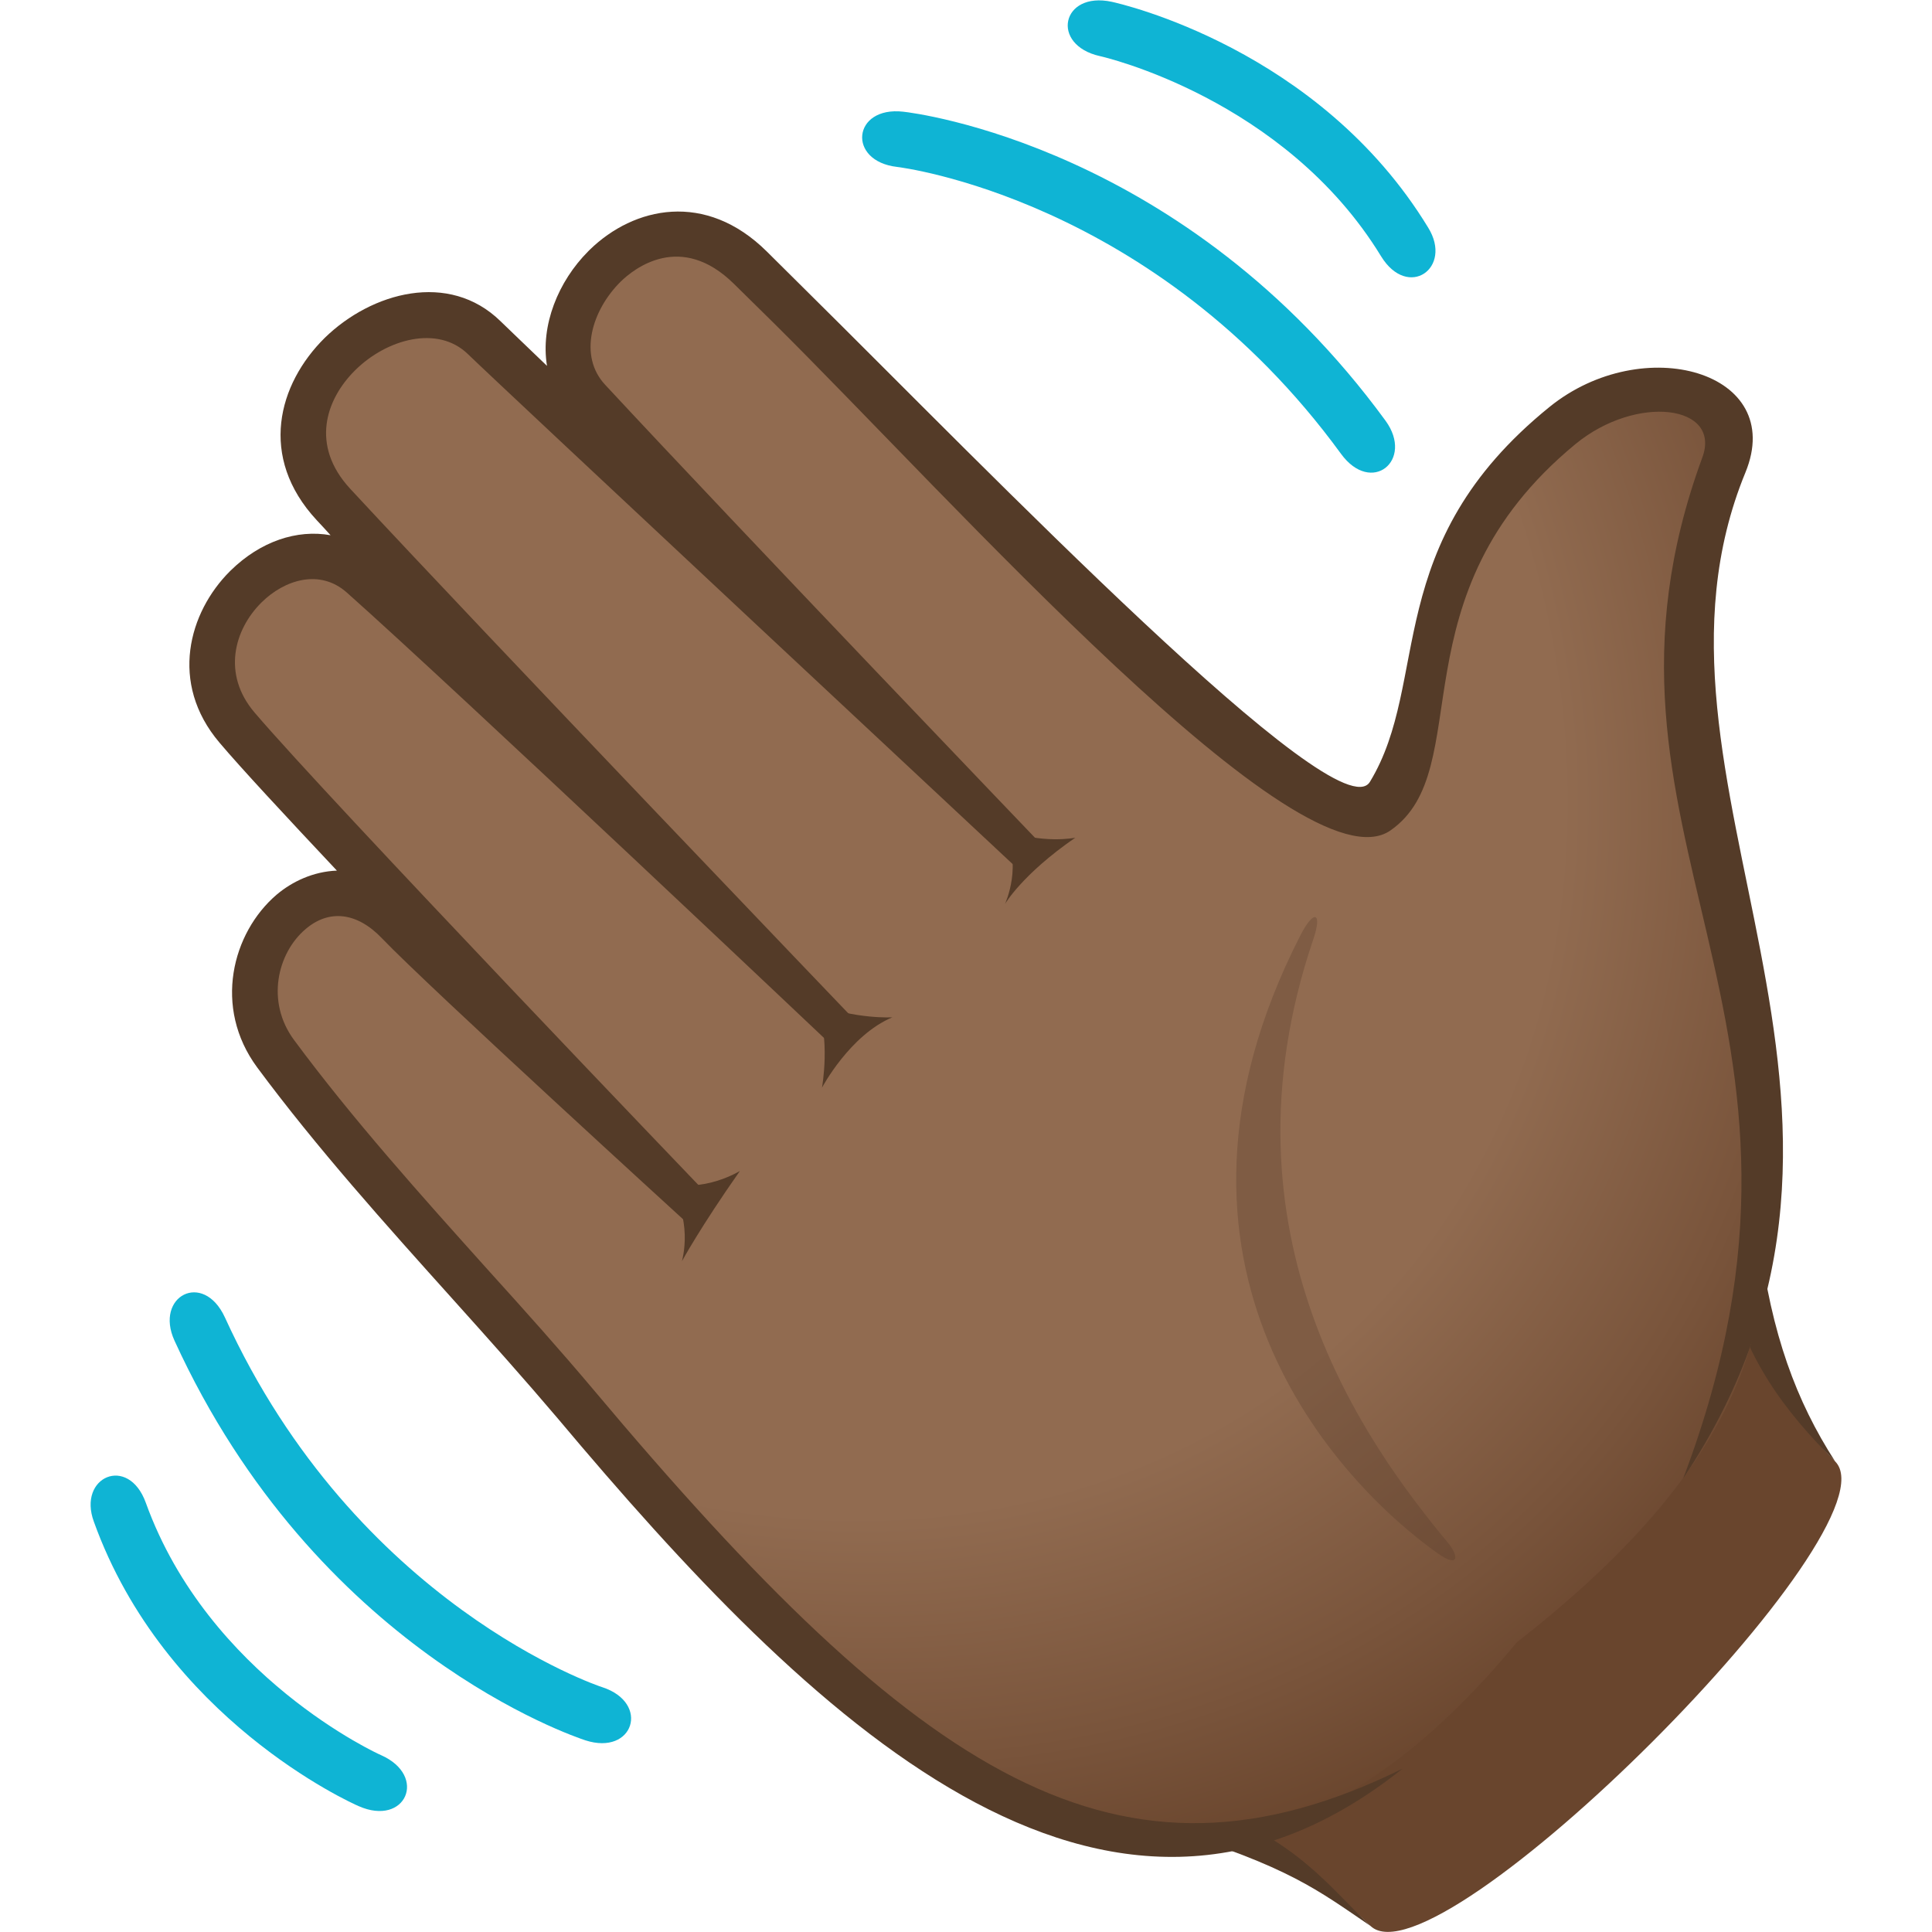 <svg xmlns="http://www.w3.org/2000/svg" xml:space="preserve" style="enable-background:new 0 0 64 64" viewBox="0 0 64 64"><path d="M39.07 60.24c3.71 1.2 4.85 2.15 6.33 3.56 2.21 2.1 17.55-13.23 15.39-15.39-1.34-1.34-2.49-3.36-3.03-6.86L39.07 60.24z" style="fill:#69452d"/><path d="M57.13 42.18c.63 2.82 2.03 4.61 3.66 6.23-1.29-2-2.11-4.22-2.51-7.38l-1.15 1.15zM39.62 59.69l-.92.92c4 1.23 4.95 2 6.7 3.19-1.51-1.44-2.38-2.79-5.78-4.11z" style="fill:#543b28"/><radialGradient id="a" cx="401.906" cy="-859.579" r="43.337" gradientTransform="matrix(.711 .72 -.604 .612 -781.046 258.69)" gradientUnits="userSpaceOnUse"><stop offset=".689" style="stop-color:#916b50"/><stop offset=".886" style="stop-color:#79543b"/><stop offset="1" style="stop-color:#69452d"/></radialGradient><path d="M50.22 15.38c-5.34 5.86-.27 16.26-9.65 8.44-4.03-3.36-9.1-8.42-15.71-14.95-3.45-3.4-7.72 1.87-5.36 4.4 4.5 4.84 14.55 15.08 14.55 15.08S17 12.11 16.04 11.17c-2.61-2.55-8.28 1.98-4.99 5.53 4.48 4.83 16.71 17.32 16.71 17.32S15.65 22.3 12.01 19.06c-2.52-2.24-6.78 1.96-4.16 5.04 2.51 2.95 14.52 15.35 14.52 15.35s-7.62-7.28-9.18-8.9c-2.77-2.89-6.24 1.41-4.07 4.35 3.04 4.12 6.97 8.08 9.91 11.59 11.55 13.76 20.99 20.28 31.22 7.91 16.81-13.12 1.88-20.32 6.98-39.43.83-3.07-4.02-2.89-7.01.41z" style="fill:url(#a)"/><path d="M51.33 13.48c-5.62 4.55-3.92 9.08-5.95 12.42-1.05 1.73-12.75-10.42-18.69-16.29L25.4 8.33c-2.03-2.01-4.4-1.48-5.86-.06l-.05.05c-1 1-1.59 2.46-1.37 3.8-.83-.8-1.39-1.33-1.54-1.48-1.71-1.67-4.27-.96-5.82.55-1.55 1.53-2.21 3.95-.27 6.04.15.16.3.32.46.5-1.11-.2-2.32.2-3.31 1.17l-.03.03c-1.35 1.35-2.02 3.69-.34 5.67.71.84 2.17 2.41 3.89 4.24-.78.03-1.48.36-2 .8-1.47 1.26-2.11 3.73-.64 5.72 1.97 2.66 4.27 5.22 6.49 7.69 1.24 1.38 2.4 2.68 3.46 3.93 8.34 9.93 18.08 19.52 27.99 11.61-9.39 4.62-15.97.35-26.83-12.59-1.07-1.27-2.24-2.58-3.49-3.96-2.2-2.45-4.47-4.98-6.4-7.59-.94-1.27-.55-2.88.38-3.67.78-.67 1.71-.56 2.53.3 1.55 1.62 10.11 9.43 10.11 9.43l.63-.99S10.9 26.5 8.43 23.6c-1.08-1.27-.67-2.74.22-3.63l.02-.02c.75-.74 1.92-1.12 2.82-.32 3.59 3.19 16.11 15.04 16.11 15.04l.79-.8S16.02 20.96 11.6 16.19c-1.33-1.44-.8-2.96.15-3.91l.03-.03c1.04-1.02 2.72-1.49 3.72-.52.95.93 18.32 17.15 18.32 17.15l.78-.8S24.49 17.53 20.05 12.75c-.9-.96-.45-2.47.51-3.42.44-.43 1.99-1.67 3.76.08l1.3 1.28c5.96 5.9 17.48 18.88 20.44 16.82 2.92-2.03.04-7.78 6.13-12.8 2.02-1.66 4.85-1.3 4.2.45-4.6 12.54 5.24 18.32-.63 33.81 8.29-12.43-2.16-23.06 2.06-33.32 1.37-3.34-3.39-4.68-6.49-2.17z" style="fill:#543b28"/><path d="M35.62 27.75c-1.77 1.22-2.33 2.2-2.33 2.2s.63-1.36-.08-2.48c1.32.51 2.41.28 2.41.28zm-6.06 5.95c-1.41.59-2.33 2.33-2.33 2.33s.3-1.68-.2-2.77c1.32.51 2.53.44 2.53.44zm-7.52 5.45c.98 1.15.55 2.63.55 2.63s.6-1.11 1.92-2.99c0 0-1.25.77-2.47.36z" style="fill:#543b28"/><path d="M43.07 31c-5.58 10.92 1.25 18.11 4.56 20.46.71.5.7.08.33-.36-2.7-3.26-7.77-10.2-4.46-19.97.32-.93.02-1.02-.43-.13z" style="opacity:.3;fill:#543b28"/><path d="M44.42 15.03c-6.17-8.46-14.61-9.49-14.7-9.5-1.67-.19-1.48-2.02.2-1.83.38.04 9.33 1.14 15.98 10.24.95 1.31-.47 2.48-1.48 1.09zm1.33-6.54c-3.2-5.24-9.25-6.62-9.31-6.63-1.66-.37-1.28-2.16.39-1.8.28.06 6.87 1.55 10.48 7.48.83 1.34-.67 2.4-1.56.95zM7.45 43.64c4.35 9.53 12.42 12.23 12.5 12.25 1.6.52 1.04 2.28-.56 1.76-.36-.12-8.92-2.98-13.61-13.24-.67-1.47.95-2.33 1.67-.77zm-2.62 6.14c2.08 5.77 7.73 8.34 7.79 8.36 1.56.69.82 2.38-.74 1.69-.26-.11-6.42-2.89-8.77-9.42-.55-1.49 1.14-2.23 1.72-.63z" style="fill:#0fb4d4"/></svg>